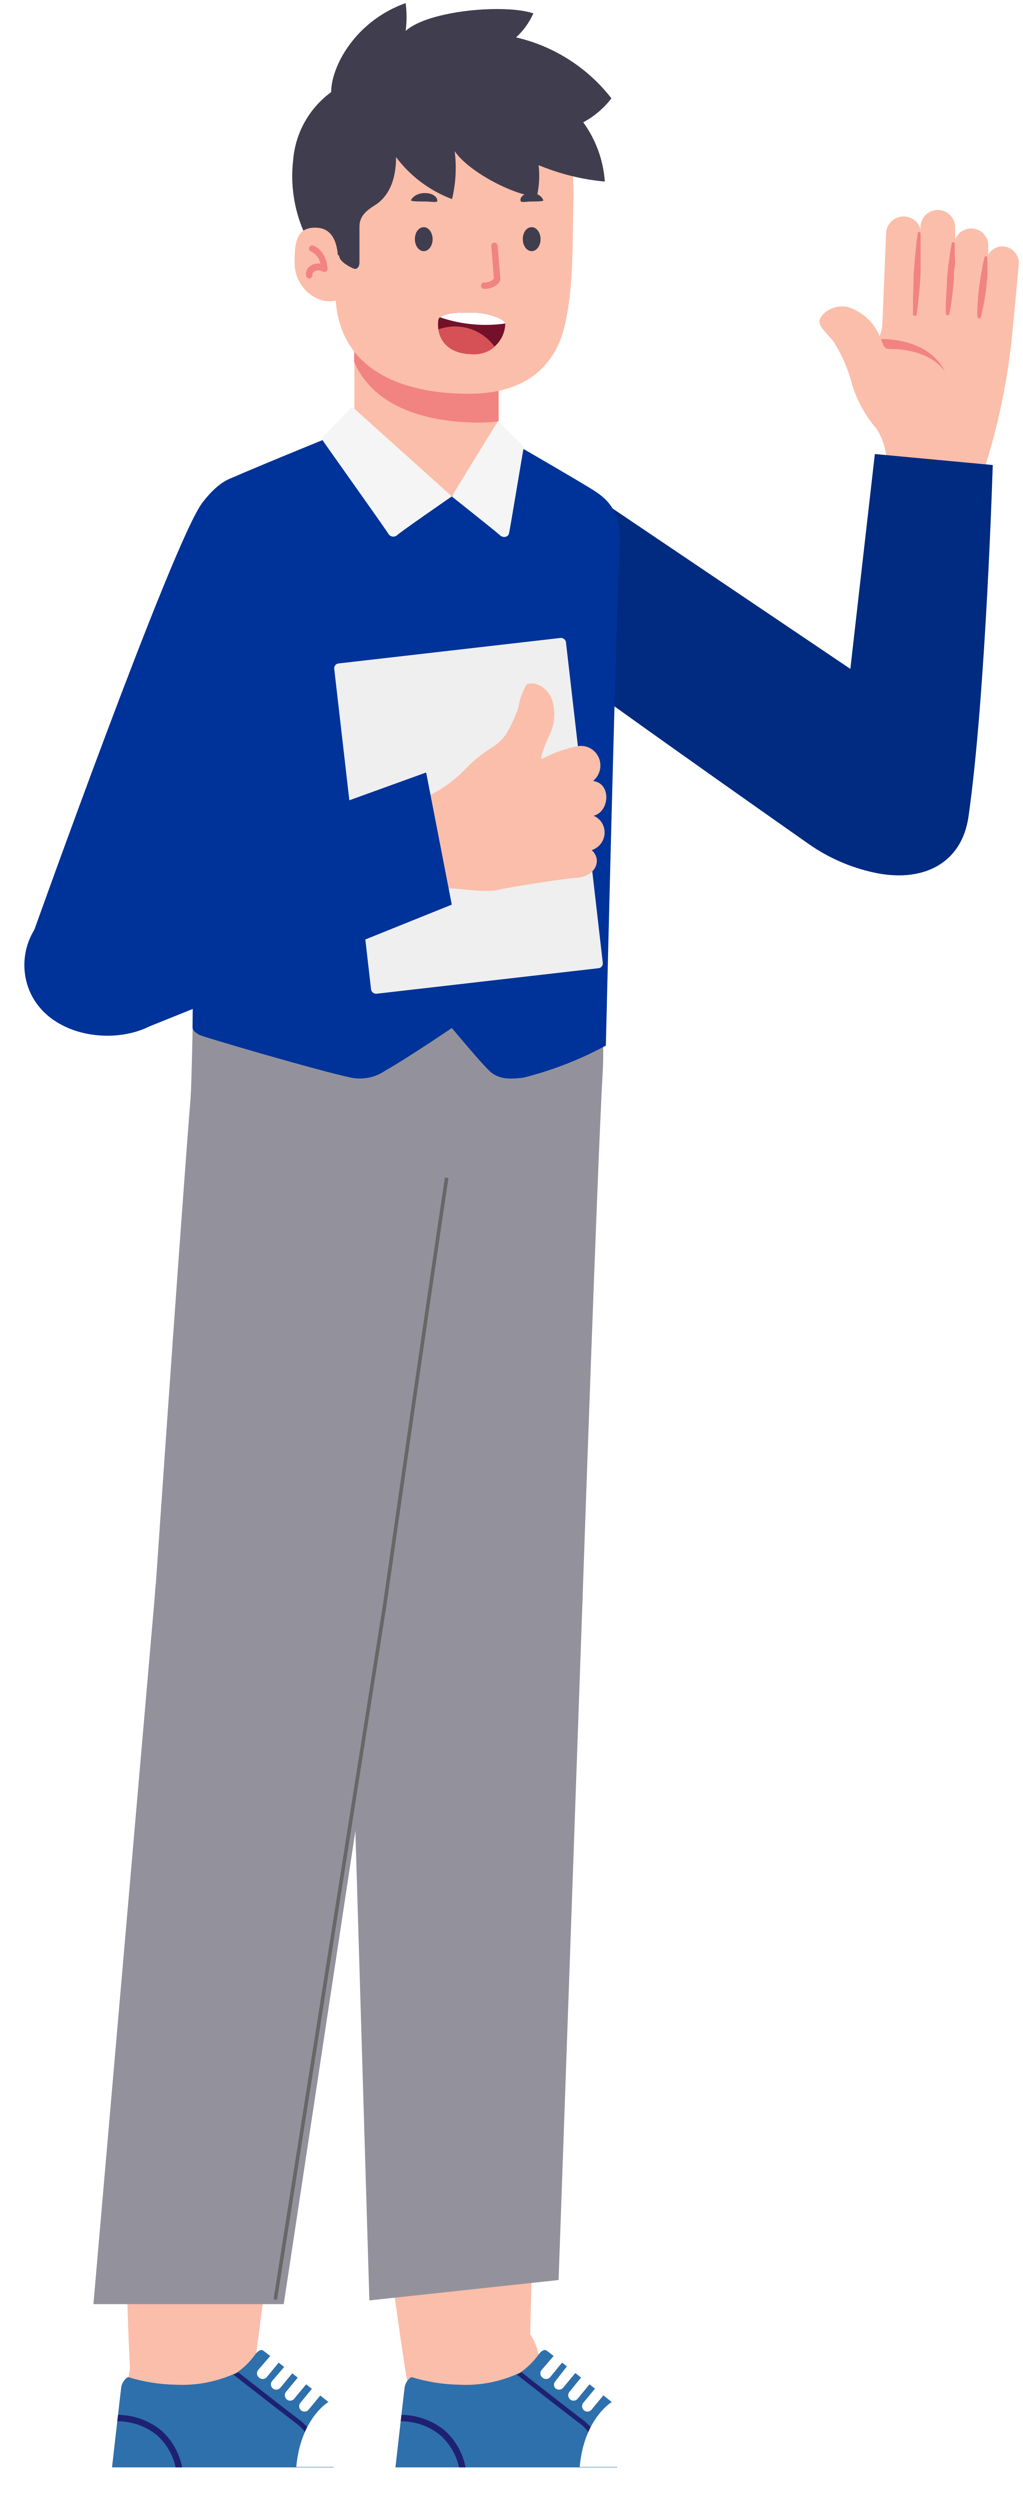 <svg width="212" height="518" viewBox="0 0 212 518" fill="none" xmlns="http://www.w3.org/2000/svg">
<path d="M183.715 96.529C183.84 93.8 183.109 91.099 181.625 88.805C179.34 86.156 177.628 83.062 176.597 79.719C175.804 76.615 174.537 73.653 172.841 70.935C171.629 69.269 169.812 67.906 169.812 66.634C169.812 65.362 172.235 62.908 175.688 63.605C177.167 64.066 178.526 64.848 179.668 65.895C180.809 66.942 181.705 68.229 182.291 69.663C182.622 68.789 182.816 67.87 182.866 66.937L183.624 48.37C183.635 47.889 183.743 47.414 183.941 46.975C184.139 46.536 184.422 46.142 184.775 45.814C185.128 45.486 185.543 45.233 185.996 45.069C186.448 44.904 186.929 44.832 187.41 44.856C188.175 44.889 188.911 45.161 189.515 45.633C190.118 46.106 190.557 46.756 190.772 47.491V46.643C190.888 45.741 191.342 44.916 192.042 44.334C192.741 43.752 193.635 43.456 194.544 43.506C195.453 43.556 196.309 43.947 196.941 44.602C197.573 45.257 197.933 46.127 197.95 47.037V49.612C198.254 48.818 198.832 48.16 199.58 47.757C200.328 47.354 201.196 47.233 202.026 47.417C202.856 47.6 203.592 48.076 204.1 48.757C204.609 49.438 204.855 50.279 204.796 51.126V52.762C205.122 52.189 205.608 51.723 206.194 51.422C206.78 51.121 207.442 50.997 208.097 51.066C208.995 51.179 209.813 51.638 210.378 52.345C210.944 53.052 211.212 53.951 211.126 54.852L209.642 70.511C208.67 79.34 206.844 88.053 204.19 96.529C204.158 97.944 203.83 99.337 203.227 100.618C202.625 101.899 201.761 103.04 200.691 103.967C199.621 104.894 198.369 105.587 197.016 106.001C195.662 106.416 194.237 106.542 192.832 106.373C191.56 106.415 190.294 106.184 189.119 105.694C187.945 105.204 186.889 104.467 186.025 103.534C185.16 102.6 184.506 101.491 184.107 100.283C183.709 99.074 183.575 97.794 183.715 96.529Z" fill="#FBBEAA"/>
<path d="M184.32 72.298C183.169 72.298 183.078 71.571 182.563 70.239C185.138 70.239 192.619 70.723 195.891 77.023C192.589 72.48 186.259 72.298 184.32 72.298ZM190.196 48.34C190.196 48.34 190.014 49.4 189.833 50.945C189.833 51.732 189.651 52.671 189.59 53.64C189.53 54.609 189.439 55.67 189.348 56.669C189.348 58.789 189.197 60.879 189.197 62.454C189.197 64.029 189.197 65.09 189.197 65.09C189.197 65.14 189.207 65.19 189.227 65.236C189.247 65.282 189.277 65.324 189.314 65.358C189.351 65.392 189.394 65.418 189.442 65.434C189.49 65.451 189.54 65.457 189.59 65.453C189.676 65.449 189.757 65.417 189.823 65.362C189.888 65.308 189.934 65.233 189.954 65.15C189.954 65.15 190.136 64.09 190.287 62.515C190.439 60.94 190.681 58.85 190.772 56.76C190.772 55.7 190.772 54.64 190.772 53.731C190.772 52.822 190.772 51.823 190.772 51.035C190.772 49.43 190.772 48.4 190.772 48.4C190.772 48.35 190.762 48.3 190.741 48.254C190.721 48.208 190.692 48.166 190.655 48.132C190.618 48.098 190.574 48.072 190.526 48.055C190.479 48.039 190.428 48.033 190.378 48.037C190.32 48.07 190.272 48.119 190.24 48.178C190.208 48.237 190.193 48.303 190.196 48.37V48.34ZM197.223 50.46C197.223 50.46 197.042 51.369 196.829 52.701C196.829 53.398 196.617 54.185 196.527 55.034C196.436 55.882 196.345 56.79 196.254 57.699C196.254 59.516 196.042 61.334 196.012 62.697C195.981 64.06 196.012 64.999 196.012 64.999C196.016 65.046 196.029 65.093 196.051 65.136C196.073 65.178 196.103 65.216 196.139 65.247C196.176 65.278 196.218 65.302 196.264 65.316C196.31 65.331 196.358 65.336 196.405 65.332C196.487 65.326 196.564 65.293 196.625 65.238C196.685 65.183 196.725 65.109 196.739 65.029C196.739 65.029 196.92 64.12 197.132 62.788C197.344 61.455 197.526 59.607 197.678 57.82C197.678 56.911 197.678 56.003 197.859 55.155C198.041 54.307 197.859 53.489 197.859 52.792C197.859 51.429 197.859 50.521 197.859 50.521C197.859 50.47 197.849 50.42 197.829 50.374C197.809 50.328 197.779 50.286 197.742 50.252C197.705 50.218 197.662 50.192 197.614 50.176C197.566 50.159 197.516 50.153 197.466 50.157C197.398 50.185 197.34 50.231 197.297 50.289C197.255 50.348 197.229 50.418 197.223 50.49V50.46ZM204.008 53.337C204.008 53.337 203.826 54.095 203.584 55.246C203.584 55.791 203.342 56.457 203.251 57.184C203.16 57.911 203.039 58.668 202.918 59.425C202.706 60.97 202.615 62.454 202.554 63.666C202.493 64.877 202.554 65.604 202.554 65.604C202.554 65.655 202.564 65.705 202.584 65.751C202.604 65.797 202.634 65.839 202.671 65.873C202.708 65.907 202.752 65.933 202.799 65.949C202.847 65.966 202.898 65.972 202.948 65.968C203.025 65.964 203.099 65.935 203.159 65.886C203.219 65.837 203.262 65.77 203.281 65.695C203.281 65.695 203.493 64.938 203.705 63.817C203.917 62.697 204.22 61.122 204.402 59.607C204.402 58.82 204.553 58.062 204.614 57.336C204.674 56.609 204.614 55.942 204.614 55.367C204.614 54.216 204.614 53.428 204.614 53.428C204.614 53.378 204.604 53.328 204.583 53.282C204.563 53.236 204.534 53.194 204.497 53.16C204.46 53.126 204.416 53.1 204.368 53.083C204.321 53.067 204.27 53.061 204.22 53.065C204.164 53.096 204.116 53.139 204.079 53.192C204.042 53.244 204.018 53.304 204.008 53.368V53.337Z" fill="#F18380"/>
<path d="M103.372 67.671H73.449V102.863H103.372V67.671Z" fill="#FBBEAA"/>
<path d="M73.475 67.671H103.299V87.305C101.997 87.467 100.685 87.55 99.373 87.553C89.083 87.553 77.576 84.745 73.376 74.928L73.475 67.671Z" fill="#F18380"/>
<path d="M118.833 41.55C118.61 51.715 118.833 59.743 117.019 67.497C115.205 75.251 109.563 81.589 97.136 81.589C84.71 81.589 70.543 77.538 69.549 62.005C67.511 59.792 64.206 51.914 64.081 43.091C63.957 34.268 64.628 15.603 84.759 12.745C104.891 9.887 119.405 17.268 118.833 41.55Z" fill="#FBBEAA"/>
<path d="M108.342 49.553C108.342 50.92 109.163 52.038 110.182 52.038C111.201 52.038 112.021 50.92 112.021 49.553C112.021 48.186 111.201 47.067 110.182 47.067C109.163 47.067 108.342 48.086 108.342 49.553Z" fill="#403D4F"/>
<path d="M85.977 49.553C85.977 50.92 86.797 52.038 87.816 52.038C88.835 52.038 89.655 50.92 89.655 49.553C89.655 48.186 88.81 47.067 87.816 47.067C86.822 47.067 85.977 48.086 85.977 49.553Z" fill="#403D4F"/>
<path d="M90.572 41.749C90.374 41.972 89.081 41.749 88.087 41.749C87.093 41.749 85.179 41.749 85.179 41.525C85.179 41.301 86.124 39.761 88.609 40.034C90.299 40.233 90.796 41.351 90.572 41.749Z" fill="#403D4F"/>
<path d="M107.97 41.749C108.119 41.972 109.237 41.749 110.107 41.749C110.977 41.749 112.592 41.749 112.592 41.525C112.592 41.301 111.797 39.761 109.685 40.034C107.97 40.233 107.647 41.351 107.97 41.749Z" fill="#403D4F"/>
<path d="M100.516 59.842C102.255 59.842 103.647 58.699 103.697 57.878L103.125 50.87C103.106 50.696 103.021 50.537 102.886 50.425C102.751 50.314 102.579 50.259 102.404 50.273C102.32 50.28 102.237 50.303 102.161 50.341C102.085 50.38 102.017 50.432 101.962 50.497C101.906 50.562 101.864 50.637 101.838 50.718C101.811 50.799 101.801 50.884 101.808 50.969L102.355 57.729C102.104 58.002 101.795 58.215 101.451 58.352C101.107 58.49 100.736 58.549 100.367 58.525C100.28 58.518 100.192 58.529 100.11 58.557C100.027 58.584 99.951 58.629 99.886 58.687C99.821 58.745 99.768 58.816 99.731 58.894C99.694 58.973 99.674 59.059 99.671 59.146C99.667 59.234 99.681 59.322 99.712 59.405C99.743 59.487 99.789 59.563 99.849 59.628C99.909 59.693 99.982 59.745 100.062 59.781C100.142 59.818 100.229 59.839 100.317 59.842H100.516Z" fill="#F18380"/>
<path d="M99.097 64.812C101.185 64.936 104.689 66.104 104.714 67.024C104.681 68.731 103.977 70.357 102.753 71.548C101.529 72.739 99.885 73.4 98.178 73.386C90.523 73.386 90.548 67.471 90.871 66.179C91.194 64.887 95.22 64.564 99.097 64.812Z" fill="#73102A"/>
<path d="M90.848 68.242C92.918 67.492 95.177 67.438 97.281 68.089C99.385 68.739 101.219 70.058 102.504 71.846C101.316 72.9 99.766 73.452 98.18 73.387C92.762 73.387 91.196 70.454 90.848 68.242Z" fill="#D65155"/>
<path d="M91.172 65.732C92.24 64.812 95.745 64.589 99.1 64.812C101.163 64.937 104.642 66.08 104.717 67.025C100.163 67.67 95.521 67.227 91.172 65.732Z" fill="white"/>
<path d="M82.073 32.553C82.073 38.667 79.588 41.326 77.724 42.494C75.86 43.662 74.493 44.83 74.493 46.943V54.399C74.493 55.244 73.996 55.89 73.35 55.666C72.704 55.443 70.293 54.225 70.293 53.007L62.837 47.738C60.898 43.145 60.178 38.128 60.749 33.174C60.971 30.397 61.79 27.7 63.15 25.268C64.509 22.836 66.378 20.726 68.628 19.082C68.628 13.789 73.599 4.369 84.062 0.641C84.318 2.555 84.318 4.494 84.062 6.407C88.809 2.107 104.789 0.79 110.531 2.779C109.688 4.662 108.47 6.353 106.952 7.749C114.794 9.56 121.772 14.019 126.71 20.375C125.137 22.426 123.146 24.12 120.87 25.345C123.481 28.938 125.031 33.192 125.343 37.623C120.625 37.186 115.999 36.038 111.624 34.218C111.868 36.402 111.742 38.612 111.251 40.754C106.281 40.456 96.886 35.386 94.227 31.31C94.643 34.63 94.458 37.997 93.68 41.252C89.06 39.52 85.032 36.502 82.073 32.553Z" fill="#403D4F"/>
<path d="M70.068 54.275C70.068 51.441 69.496 47.266 65.495 47.167C61.494 47.067 60.947 50.099 61.071 54.871C61.196 59.643 66.042 63.694 70.292 62.054L70.068 54.275Z" fill="#FBBEAA"/>
<path d="M64.178 57.705C64.35 57.668 64.501 57.569 64.602 57.426C64.704 57.283 64.748 57.108 64.725 56.934C64.726 56.797 64.763 56.662 64.833 56.544C64.903 56.426 65.003 56.329 65.123 56.263C65.381 56.094 65.684 56.004 65.993 56.004C66.302 56.004 66.604 56.094 66.862 56.263C66.968 56.324 67.088 56.356 67.21 56.356C67.332 56.356 67.453 56.324 67.558 56.263C67.666 56.201 67.754 56.11 67.811 56C67.869 55.89 67.893 55.765 67.881 55.642C67.509 51.64 64.974 50.895 64.874 50.87C64.789 50.844 64.7 50.835 64.612 50.845C64.523 50.855 64.438 50.883 64.361 50.927C64.284 50.972 64.217 51.031 64.164 51.103C64.112 51.174 64.074 51.255 64.054 51.342C64.008 51.507 64.029 51.683 64.113 51.832C64.197 51.981 64.337 52.091 64.501 52.137C64.995 52.366 65.426 52.712 65.755 53.145C66.084 53.578 66.302 54.086 66.39 54.623C65.709 54.512 65.011 54.653 64.427 55.02C64.082 55.215 63.803 55.508 63.626 55.862C63.449 56.217 63.382 56.616 63.433 57.009C63.424 57.106 63.438 57.205 63.473 57.297C63.508 57.389 63.563 57.472 63.635 57.539C63.707 57.606 63.794 57.656 63.888 57.684C63.982 57.713 64.081 57.72 64.178 57.705Z" fill="#F18380"/>
<path d="M41.978 104.088C35.896 111.908 6.592 194.093 6.592 194.093C39.174 183.667 22.981 179.67 40.701 182.652C40.701 182.652 68.386 123.897 69.167 119.606C69.981 116.224 69.615 112.664 68.131 109.518C66.646 106.371 64.132 103.826 61.003 102.304C52.282 97.846 48.06 96.268 41.978 104.088Z" fill="#003399"/>
<path d="M110.213 94.066L176.226 138.588C175.949 140.865 181.298 94.066 181.298 94.066L205.732 96.346C205.732 96.346 204.305 143.994 200.709 169.158C199.282 179.145 190.97 182.932 181.113 180.781C176.247 179.72 171.666 177.723 167.589 174.861C150.071 162.565 100.924 127.932 96.906 123.575C89.974 116.058 89.974 110.427 93.958 104.239C97.942 98.05 106.468 93.136 110.213 94.066Z" fill="#002B80"/>
<path d="M32.308 328.02C31.892 331.204 32.111 334.44 32.953 337.539C33.794 340.638 35.242 343.54 37.213 346.076C39.183 348.612 41.637 350.732 44.432 352.313C47.227 353.895 50.308 354.907 53.496 355.29C56.685 355.673 59.918 355.421 63.008 354.546C66.098 353.672 68.984 352.194 71.5 350.197C74.015 348.2 76.109 345.725 77.662 342.913C79.214 340.102 80.194 337.011 80.544 333.818C80.544 333.818 93.19 244.995 96.189 227.051C99.188 209.106 96.014 194.086 75.92 189.812C55.076 185.388 42.055 200.659 40.481 215.954C38.906 231.249 32.308 328.02 32.308 328.02Z" fill="#93929C"/>
<path d="M72.171 329.744C72.092 336.187 74.575 342.398 79.074 347.01C83.574 351.622 89.721 354.257 96.164 354.337C102.607 354.416 108.817 351.933 113.429 347.434C118.041 342.934 120.677 336.787 120.757 330.344C120.757 330.344 123.831 240.671 124.88 222.502C125.93 204.332 121.181 189.762 100.738 187.662C79.544 185.488 68.248 202.058 68.248 217.453C68.248 232.849 72.171 329.744 72.171 329.744Z" fill="#93929C"/>
<path d="M111.059 435.412C111.059 435.412 109.859 486.372 109.56 493.994C109.26 501.617 104.436 503.692 96.663 504.366C88.891 505.041 85.617 498.868 84.517 493.969C83.418 489.071 76.769 439.111 76.769 439.111L111.059 435.412Z" fill="#FBBEAA"/>
<path d="M110.184 470.951L81.518 474.025C79.294 458.255 76.769 439.036 76.769 439.036L111.059 435.337C111.059 435.337 110.609 454.431 110.184 470.951Z" fill="#F18380"/>
<path d="M72.171 329.745C72.211 326.554 72.878 323.403 74.135 320.471C75.392 317.539 77.215 314.883 79.499 312.655C81.782 310.427 84.482 308.671 87.445 307.486C90.407 306.302 93.574 305.712 96.764 305.752C99.954 305.791 103.105 306.459 106.037 307.716C108.97 308.973 111.626 310.795 113.854 313.079C116.081 315.363 117.838 318.063 119.022 321.025C120.207 323.988 120.796 327.154 120.757 330.344L115.758 472.383L76.545 476.607L72.171 329.745Z" fill="#93929C"/>
<path d="M59.75 437.362C59.75 437.362 53.102 487.896 52.002 495.419C50.903 502.942 45.879 504.541 38.056 504.366C30.234 504.192 27.66 497.719 27.085 492.745C26.51 487.772 25.26 437.362 25.26 437.362H59.75Z" fill="#FBBEAA"/>
<path d="M54.951 472.601H26.11C25.61 456.706 25.135 437.362 25.135 437.362H59.749C59.749 437.362 57.25 456.206 54.951 472.601Z" fill="#F18380"/>
<path d="M32.308 328.02C33.138 321.675 36.438 315.914 41.491 311.988C46.544 308.062 52.941 306.288 59.295 307.052C65.648 307.816 71.443 311.055 75.421 316.067C79.4 321.078 81.241 327.457 80.543 333.818L58.8 477.381H19.362L32.308 328.02Z" fill="#93929C"/>
<path d="M79.519 333.818L57.101 476.132" stroke="#676767" stroke-width="0.75" stroke-miterlimit="10" stroke-linecap="round"/>
<path d="M79.543 333.818C79.543 333.818 92.19 244.995 95.189 227.051" stroke="#676767" stroke-width="0.75" stroke-miterlimit="10" stroke-linecap="round"/>
<path d="M40.681 478.524C43.515 478.321 46.326 479.165 48.579 480.898C50.832 482.63 52.37 485.129 52.902 487.921L65.948 501.292V509.615H24.136C24.136 509.615 26.235 494.619 26.835 491.245C27.435 487.871 29.459 478.524 40.681 478.524Z" fill="#FBBEAA"/>
<path d="M52.876 487.821C53.351 487.172 54.026 486.672 54.501 486.972C54.976 487.271 67.597 497.268 68.197 497.768C68.566 498.115 68.846 498.547 69.011 499.026C69.177 499.505 69.223 500.017 69.147 500.517V511.239H23.21C23.21 511.239 25.01 495.394 25.135 494.519C25.26 493.645 26.134 492.495 26.634 492.52C29.787 493.486 33.059 494.007 36.356 494.069C40.738 494.302 45.109 493.443 49.078 491.57C50.549 490.547 51.834 489.279 52.876 487.821Z" fill="#2E70AC"/>
<path d="M61.599 502.242C59.375 500.592 51.377 494.344 48.378 491.995L49.078 491.645C49.172 491.604 49.257 491.545 49.328 491.47C52.527 493.969 60.049 499.868 62.199 501.467C64.016 502.859 65.26 504.868 65.698 507.115L64.723 507.265C64.311 505.273 63.203 503.493 61.599 502.242Z" fill="#1E2173"/>
<path d="M24.46 500.318C27.698 500.35 30.83 501.468 33.358 503.492C35.642 505.515 37.189 508.241 37.756 511.239H36.407C35.855 508.641 34.489 506.286 32.508 504.516C30.182 502.653 27.29 501.64 24.31 501.642L24.46 500.318Z" fill="#1E2173"/>
<path d="M76.569 511.214H23.21C22.838 511.214 22.536 511.517 22.536 511.889V517.063C22.536 517.435 22.838 517.738 23.21 517.738H76.569C76.942 517.738 77.244 517.435 77.244 517.063V511.889C77.244 511.517 76.942 511.214 76.569 511.214Z" fill="white"/>
<path d="M68.072 497.668C68.547 497.468 70.871 498.143 73.895 501.117C75.154 502.418 76.061 504.02 76.528 505.769C76.996 507.518 77.01 509.358 76.569 511.114H61.399C62.249 501.517 67.597 497.868 68.072 497.668Z" fill="white"/>
<path d="M62.249 497.819C62.061 498.048 61.972 498.342 62 498.637C62.028 498.931 62.172 499.203 62.399 499.393C62.51 499.485 62.639 499.554 62.777 499.597C62.915 499.639 63.061 499.653 63.205 499.639C63.349 499.626 63.488 499.583 63.616 499.515C63.743 499.447 63.856 499.355 63.948 499.243L66.448 496.219C66.635 495.99 66.724 495.696 66.696 495.401C66.668 495.106 66.525 494.834 66.297 494.645C66.187 494.549 66.059 494.477 65.921 494.433C65.782 494.389 65.635 494.373 65.491 494.387C65.346 494.401 65.205 494.445 65.078 494.515C64.95 494.585 64.838 494.68 64.748 494.794L62.249 497.819Z" fill="white"/>
<path d="M59.275 495.544C59.087 495.773 58.998 496.067 59.026 496.362C59.054 496.657 59.197 496.929 59.425 497.118C59.535 497.214 59.663 497.286 59.802 497.33C59.94 497.374 60.087 497.39 60.231 497.376C60.376 497.362 60.517 497.318 60.645 497.248C60.772 497.178 60.884 497.083 60.974 496.968L63.473 493.944C63.655 493.713 63.74 493.42 63.712 493.127C63.684 492.834 63.545 492.563 63.323 492.37C63.213 492.275 63.085 492.203 62.946 492.158C62.808 492.114 62.661 492.099 62.517 492.113C62.372 492.127 62.231 492.17 62.103 492.24C61.976 492.31 61.864 492.405 61.774 492.52L59.275 495.544Z" fill="white"/>
<path d="M56.401 493.295C56.212 493.517 56.119 493.805 56.142 494.096C56.166 494.386 56.303 494.656 56.526 494.844C56.755 495.032 57.049 495.121 57.343 495.093C57.638 495.065 57.91 494.922 58.1 494.695L60.599 491.67C60.704 491.568 60.788 491.446 60.845 491.31C60.902 491.175 60.931 491.03 60.931 490.883C60.931 490.736 60.902 490.591 60.845 490.456C60.788 490.321 60.704 490.198 60.599 490.096C60.367 489.915 60.075 489.829 59.782 489.857C59.489 489.885 59.218 490.024 59.025 490.246L56.401 493.295Z" fill="white"/>
<path d="M53.502 491.021C53.41 491.132 53.34 491.261 53.298 491.399C53.256 491.537 53.241 491.682 53.255 491.826C53.269 491.97 53.311 492.11 53.379 492.238C53.447 492.365 53.54 492.478 53.651 492.57C53.862 492.776 54.144 492.892 54.439 492.892C54.733 492.892 55.016 492.776 55.226 492.57L57.725 489.521C57.913 489.292 58.002 488.998 57.974 488.703C57.946 488.408 57.803 488.136 57.575 487.946C57.464 487.854 57.335 487.785 57.197 487.743C57.059 487.701 56.913 487.686 56.769 487.7C56.626 487.714 56.486 487.756 56.358 487.824C56.23 487.892 56.117 487.985 56.026 488.096L53.502 491.021Z" fill="white"/>
<path d="M99.413 478.524C102.247 478.321 105.058 479.165 107.311 480.898C109.564 482.63 111.102 485.129 111.634 487.921L124.655 501.292V509.615H82.868C82.868 509.615 84.942 494.619 85.567 491.245C86.192 487.871 88.191 478.524 99.413 478.524Z" fill="#FBBEAA"/>
<path d="M111.609 487.821C112.084 487.172 112.733 486.672 113.233 486.972C113.733 487.271 126.329 497.268 126.904 497.768C127.479 498.268 127.879 498.893 127.879 500.517V511.239H81.943C81.943 511.239 83.742 495.394 83.867 494.519C83.992 493.645 84.867 492.495 85.367 492.52C88.52 493.486 91.792 494.007 95.089 494.069C99.463 494.306 103.827 493.447 107.785 491.57C109.268 490.552 110.562 489.284 111.609 487.821Z" fill="#2E70AC"/>
<path d="M120.331 502.242C118.107 500.592 110.109 494.344 107.11 491.995L107.785 491.645C107.887 491.605 107.98 491.546 108.06 491.47C111.259 493.969 118.782 499.868 120.931 501.467C122.748 502.859 123.993 504.868 124.43 507.115L123.455 507.265C123.031 505.278 121.926 503.501 120.331 502.242Z" fill="#1E2173"/>
<path d="M83.192 500.318C86.43 500.35 89.562 501.468 92.09 503.492C94.374 505.515 95.921 508.241 96.488 511.239H95.139C94.58 508.638 93.205 506.282 91.215 504.516C88.901 502.65 86.016 501.635 83.043 501.642L83.192 500.318Z" fill="#1E2173"/>
<path d="M135.302 511.214H81.943C81.57 511.214 81.268 511.517 81.268 511.889V517.063C81.268 517.435 81.57 517.738 81.943 517.738H135.302C135.674 517.738 135.976 517.435 135.976 517.063V511.889C135.976 511.517 135.674 511.214 135.302 511.214Z" fill="white"/>
<path d="M126.804 497.668C127.279 497.468 129.603 498.143 132.628 501.117C133.887 502.418 134.793 504.02 135.261 505.769C135.729 507.518 135.743 509.358 135.302 511.114H120.131C120.981 501.517 126.329 497.868 126.804 497.668Z" fill="white"/>
<path d="M120.881 497.819C120.694 498.048 120.604 498.342 120.632 498.637C120.661 498.931 120.804 499.203 121.031 499.393C121.143 499.485 121.271 499.554 121.409 499.597C121.548 499.639 121.693 499.653 121.837 499.639C121.981 499.626 122.121 499.583 122.248 499.515C122.376 499.447 122.489 499.355 122.581 499.243L125.08 496.219C125.261 495.987 125.347 495.695 125.319 495.402C125.291 495.109 125.152 494.838 124.93 494.645C124.82 494.549 124.692 494.477 124.553 494.433C124.414 494.389 124.268 494.373 124.123 494.387C123.978 494.401 123.838 494.445 123.71 494.515C123.582 494.585 123.47 494.68 123.38 494.794L120.881 497.819Z" fill="white"/>
<path d="M118.007 495.544C117.82 495.773 117.73 496.067 117.758 496.362C117.787 496.657 117.93 496.929 118.157 497.118C118.267 497.214 118.395 497.286 118.534 497.33C118.673 497.374 118.819 497.39 118.964 497.376C119.109 497.362 119.249 497.318 119.377 497.248C119.505 497.178 119.617 497.083 119.707 496.968L122.206 493.944C122.387 493.713 122.472 493.42 122.445 493.127C122.417 492.834 122.278 492.563 122.056 492.37C121.826 492.183 121.532 492.093 121.238 492.121C120.943 492.149 120.671 492.293 120.481 492.52L118.007 495.544Z" fill="white"/>
<path d="M115.133 493.295C115.028 493.395 114.945 493.515 114.889 493.648C114.832 493.781 114.803 493.925 114.803 494.069C114.803 494.214 114.832 494.357 114.889 494.49C114.945 494.623 115.028 494.744 115.133 494.844C115.362 495.031 115.656 495.121 115.951 495.093C116.246 495.065 116.517 494.921 116.707 494.694L119.206 491.67C119.394 491.441 119.483 491.147 119.455 490.852C119.427 490.557 119.284 490.285 119.056 490.096C118.945 490.003 118.816 489.934 118.678 489.892C118.54 489.85 118.395 489.835 118.251 489.849C118.107 489.863 117.967 489.905 117.839 489.973C117.712 490.041 117.599 490.134 117.507 490.245L115.133 493.295Z" fill="white"/>
<path d="M112.234 491.021C112.142 491.132 112.073 491.261 112.03 491.399C111.988 491.537 111.974 491.682 111.988 491.826C112.001 491.97 112.044 492.11 112.112 492.238C112.18 492.365 112.272 492.478 112.384 492.57C112.594 492.776 112.877 492.892 113.171 492.892C113.466 492.892 113.748 492.776 113.958 492.57L116.458 489.521C116.645 489.292 116.734 488.998 116.706 488.703C116.678 488.408 116.535 488.136 116.308 487.946C116.196 487.854 116.068 487.785 115.929 487.743C115.791 487.701 115.646 487.686 115.502 487.7C115.358 487.714 115.218 487.756 115.091 487.824C114.963 487.892 114.85 487.985 114.758 488.096L112.234 491.021Z" fill="white"/>
<path d="M124.145 203.064C124.145 203.064 124.145 228.982 124.145 230.406C124.145 231.831 111.649 244.052 95.054 244.052C69.537 244.052 38.996 234.73 39.446 228.657C39.746 224.658 40.121 203.064 40.121 203.064H124.145Z" fill="#93929C"/>
<path d="M103.232 89.974C103.232 89.974 120.552 99.971 123.226 101.72C125.9 103.47 128.999 106.169 128.424 113.467C127.85 120.764 125.55 216.635 125.55 216.635C120.142 219.554 114.391 221.787 108.431 223.283C105.556 223.608 103.282 223.683 101.333 221.784C99.383 219.884 93.635 212.986 93.635 212.986C93.635 212.986 84.163 219.409 79.889 221.784C78.871 222.495 77.72 222.994 76.505 223.251C75.29 223.509 74.036 223.52 72.816 223.283C66.593 222.009 42.101 214.861 41.326 214.411C40.551 213.961 39.826 213.486 39.901 212.637C39.976 211.787 40.426 114.291 40.751 109.893C40.815 107.537 41.557 105.25 42.886 103.304C44.216 101.358 46.078 99.837 48.249 98.921C53.472 96.597 73.091 88.624 73.091 88.624L93.56 102.845L103.232 89.974Z" fill="#003399"/>
<path d="M103.232 87.175L93.61 102.845C93.61 102.845 103.057 110.343 103.607 110.893C104.157 111.443 105.256 111.393 105.481 110.518C105.706 109.643 108.43 93.023 108.48 93.023C108.528 92.935 108.554 92.836 108.554 92.736C108.554 92.635 108.528 92.537 108.48 92.448C108.23 92.273 103.232 87.175 103.232 87.175Z" fill="#F5F5F5"/>
<g filter="url(#filter0_d_110_15)">
<rect x="67.149" y="137.572" width="48.336" height="68.879" rx="1" transform="rotate(-6.555 67.149 137.572)" fill="#EFEFEF"/>
</g>
<path d="M72.991 84.275L93.635 102.845C93.635 102.845 82.763 110.343 82.288 110.892C82.15 111.01 81.987 111.095 81.811 111.14C81.635 111.186 81.451 111.191 81.272 111.155C81.094 111.118 80.927 111.042 80.782 110.932C80.638 110.822 80.52 110.68 80.439 110.517C79.639 109.243 66.843 91.273 66.793 91.123C66.74 91.037 66.712 90.937 66.712 90.836C66.712 90.734 66.74 90.635 66.793 90.549C67.068 90.399 72.991 84.275 72.991 84.275Z" fill="#F5F5F5"/>
<path d="M87.507 165.484C90.932 164.036 94.029 161.892 96.601 159.186C98.193 157.515 99.999 156.064 101.97 154.873C103.126 154.151 104.123 153.197 104.9 152.072C105.926 150.328 106.775 148.486 107.434 146.574C107.679 144.928 108.239 143.342 109.083 141.904C109.886 141.168 112.72 141.562 114.19 144.421C114.698 145.694 114.927 147.065 114.864 148.442C114.801 149.818 114.447 151.169 113.825 152.404C113.093 153.884 112.52 155.437 112.115 157.037L112.382 157.197C114.623 156.007 117.018 155.144 119.495 154.634C120.393 154.433 121.328 154.542 122.15 154.942C122.972 155.342 123.633 156.011 124.027 156.841C124.42 157.671 124.523 158.613 124.318 159.515C124.114 160.418 123.614 161.229 122.9 161.817C126.764 162.261 126.325 168.22 123.008 169.008C123.718 169.306 124.318 169.818 124.726 170.474C125.133 171.13 125.33 171.898 125.288 172.675C125.246 173.452 124.969 174.201 124.493 174.819C124.017 175.437 123.365 175.896 122.626 176.133C124.982 178.305 123.26 181.885 118.982 181.9C115.506 182.254 106.21 183.709 102.976 184.405C99.742 185.102 93.241 183.562 91.153 184.208C88.045 185.347 84.434 185.366 81.681 177.186C78.927 169.007 84.308 166.54 87.507 165.484Z" fill="#FBBEAA"/>
<path d="M93.626 187.427L31.014 212.634C23.013 216.658 10.013 214.594 6.094 205.235C5.377 203.49 5.021 201.618 5.049 199.731C5.077 197.845 5.487 195.984 6.256 194.261C7.025 192.538 8.136 190.989 9.521 189.708C10.906 188.427 12.537 187.441 14.315 186.809L88.313 160.046L93.626 187.427Z" fill="#003399"/>
<defs>
<filter id="filter0_d_110_15" x="67.256" y="132.162" width="57.668" height="73.731" filterUnits="userSpaceOnUse" color-interpolation-filters="sRGB">
<feFlood flood-opacity="0" result="BackgroundImageFix"/>
<feColorMatrix in="SourceAlpha" type="matrix" values="0 0 0 0 0 0 0 0 0 0 0 0 0 0 0 0 0 0 127 0" result="hardAlpha"/>
<feOffset dx="2"/>
<feComposite in2="hardAlpha" operator="out"/>
<feColorMatrix type="matrix" values="0 0 0 0 0.604 0 0 0 0 0.6 0 0 0 0 0.631 0 0 0 1 0"/>
<feBlend mode="normal" in2="BackgroundImageFix" result="effect1_dropShadow_110_15"/>
<feBlend mode="normal" in="SourceGraphic" in2="effect1_dropShadow_110_15" result="shape"/>
</filter>
</defs>
</svg>
